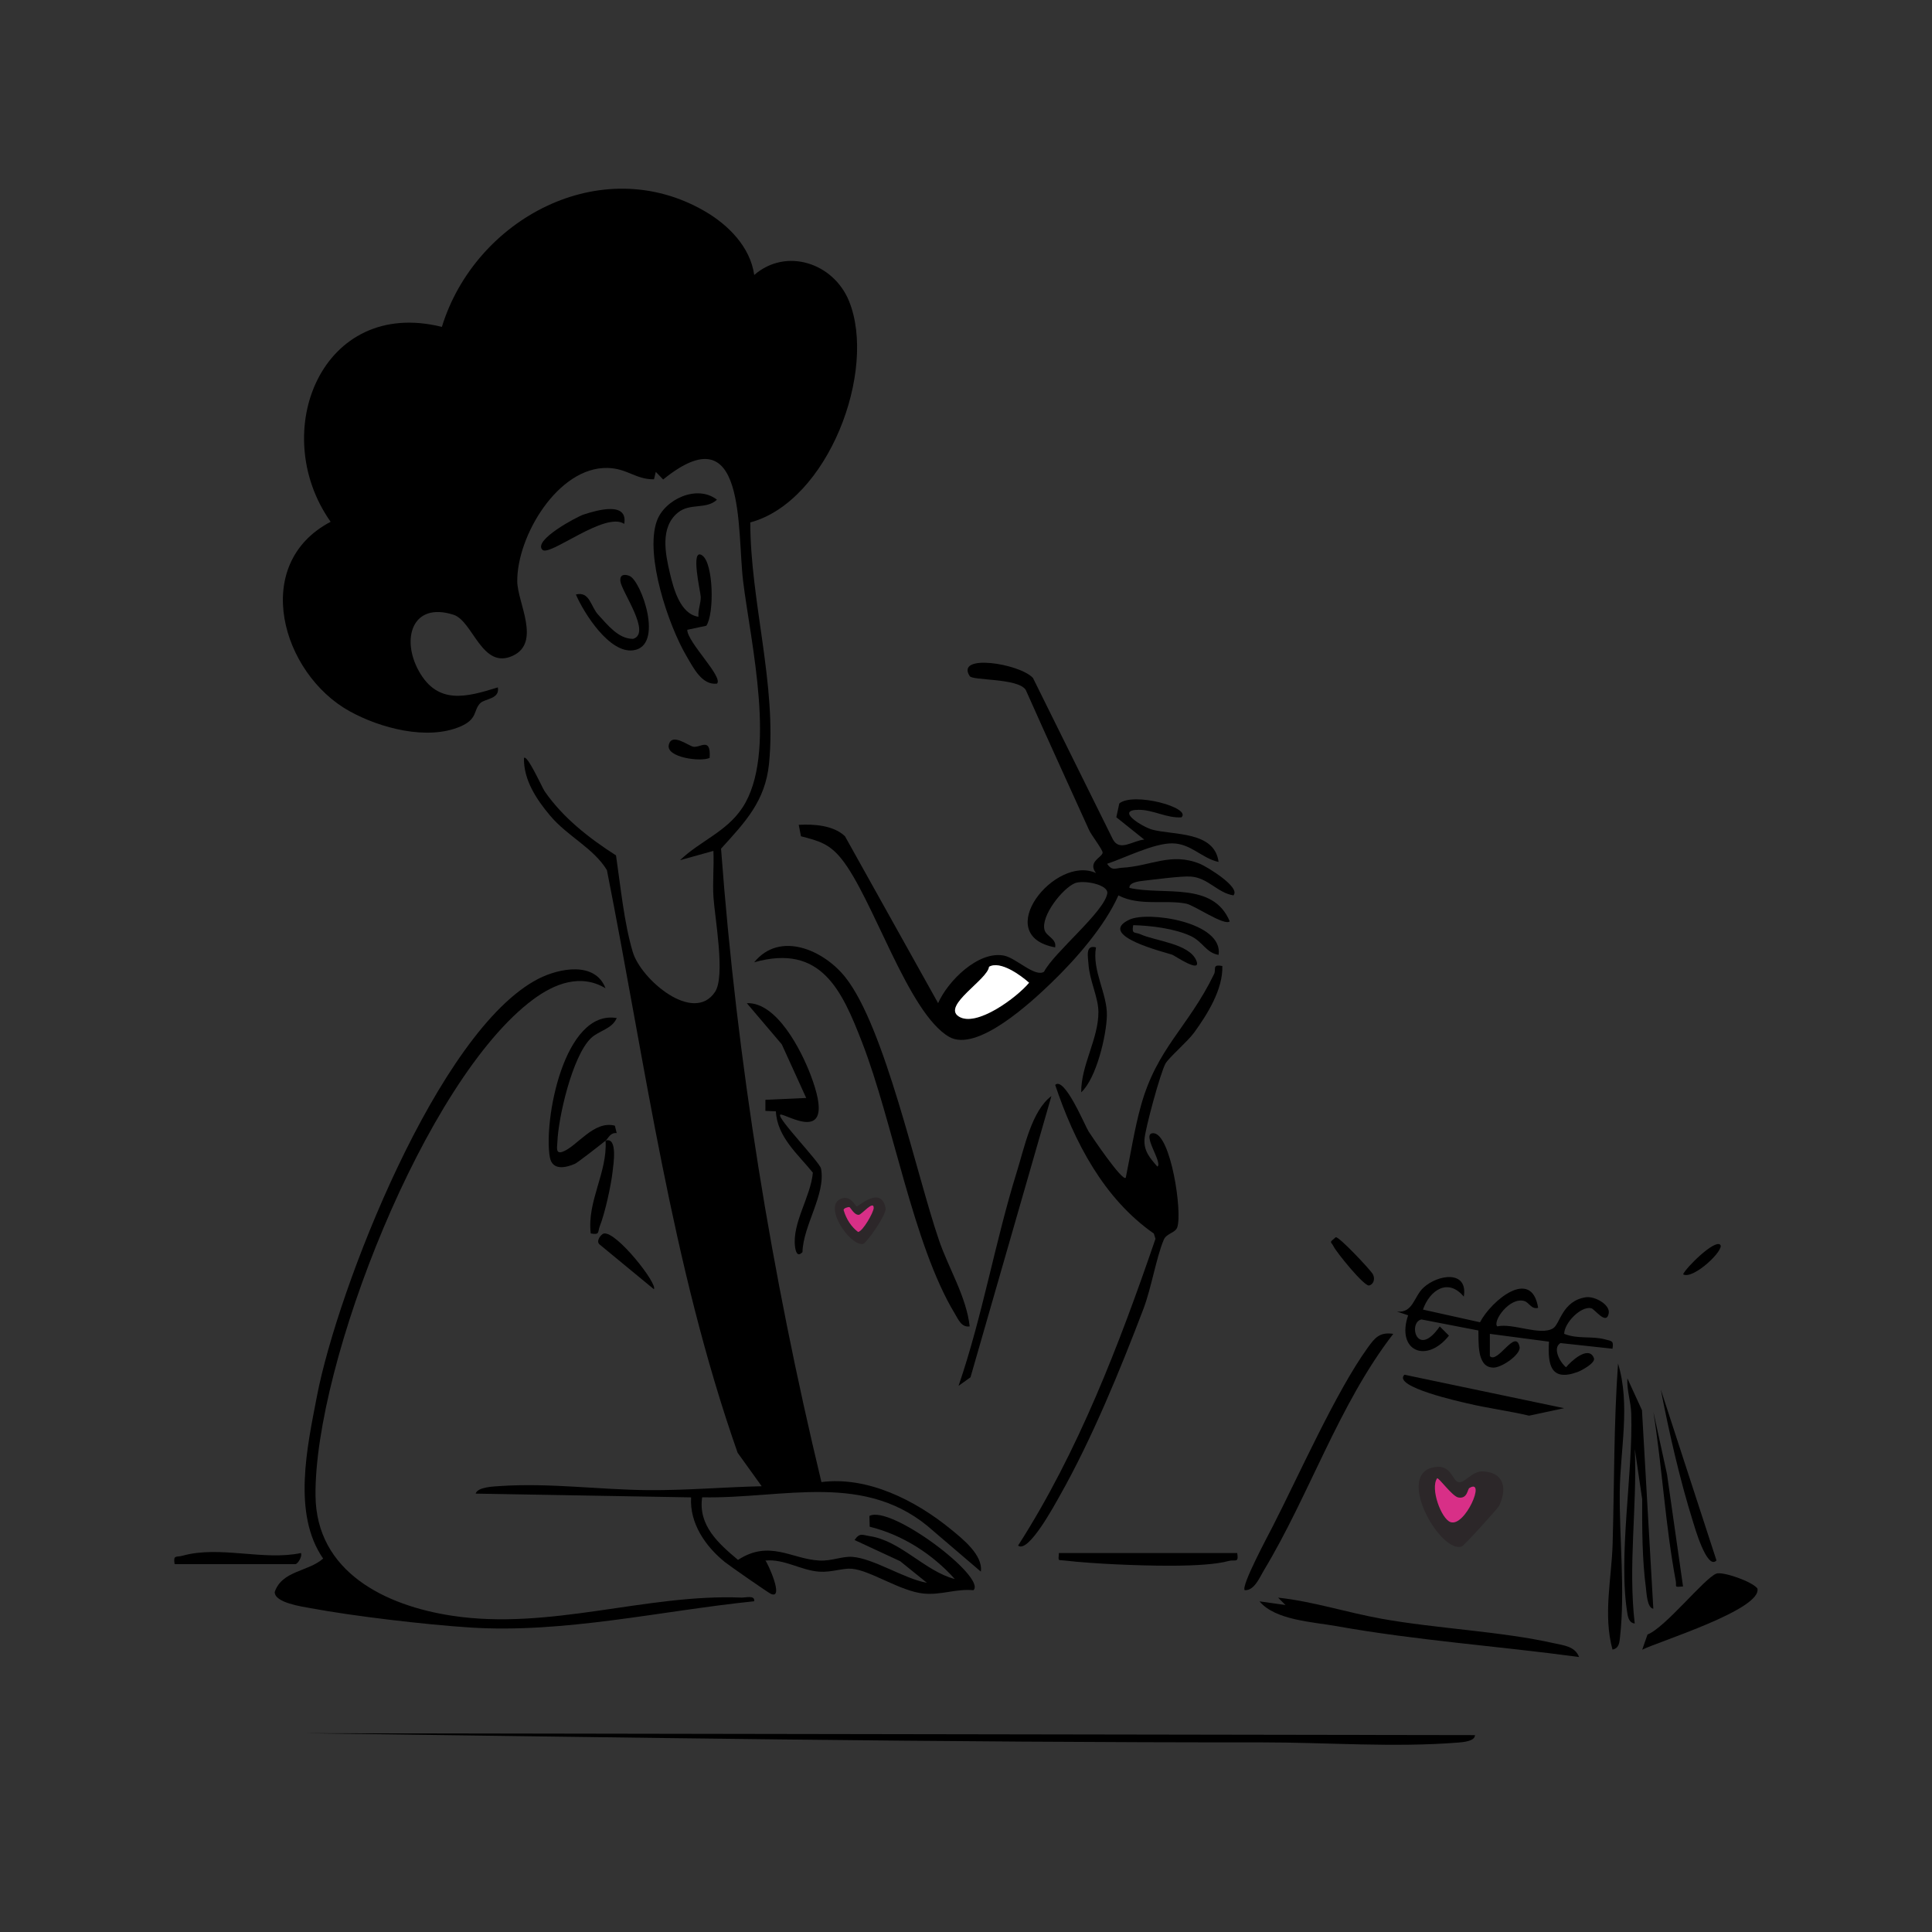 <?xml version="1.0" encoding="UTF-8"?>
<svg id="Layer_1" data-name="Layer 1" xmlns="http://www.w3.org/2000/svg" viewBox="0 0 520 520">
  <rect x="0" y="0" width="520" height="520" fill="#333333" stroke="none"/>
  <defs>
    <style>
      .cls-1 {
        fill: #2c2729;
      }

      .cls-2 {
        fill: #fff;
      }

      .cls-3 {
        fill: #d82f87;
      }
    </style>
  </defs>
  <path d="M203.01,74c8.61-7.44,21.31-3.23,25.49,7,7.66,18.79-5.61,53.97-26.56,59.61.04,21.26,7.14,43.73,5.05,64.88-1,10.16-6.47,15.82-12.92,22.93,4.29,57.49,13.55,114.49,27.02,170.48,12.51-1.6,25.35,4.96,34.82,12.69,3.16,2.58,8.72,6.97,8.08,11.41l-12.66-10.83c-18.13-16.44-40.28-8.72-62.34-9.17-1.12,7.57,4.4,12.45,9.65,16.85,8.49-5.53,14.43-.21,21.89.17,3.35.17,6.07-1.17,8.84-.99,5.7.38,14.11,5.96,20.11,6.98l-7.19-5.81-12.28-5.7c1.38-2.05,2.12-1.35,4.03-1.06,8.39,1.24,14.87,9.44,22.95,11.56-5.97-6.69-14.11-11.93-22.91-14.08l-.08-2.9c5.75-3.09,31.66,16.58,28,19.99-4.7-.45-8.62,1.35-13.37.9-6.26-.59-14.35-6.25-19.35-6.68-2.47-.21-5.46,1.01-8.75.79-4.95-.33-9.45-3.5-14.52-2.99.56.53,5.14,10.5,1.51,8.98-.7-.29-11.19-7.59-12.42-8.58-5.19-4.18-9.52-10.41-9.09-17.41l-57.99-1.01c.52-1.81,4.93-1.92,6.46-2.03,13.33-.92,26.83.99,39.99,1.09,10.26.08,20.33-.81,30.54-1.05l-6.48-9.01c-17.78-50.64-24.77-104.31-35.18-156.82-3.65-5.99-10.54-9.02-15.31-14.69-3.64-4.33-7.13-9.57-7.02-15.47.84-1.14,4.95,8.05,5.56,8.93,4.93,7.13,11.97,12.64,19.22,17.27,1.21,8.19,2.16,18.14,4.51,26,2.22,7.43,16.36,19.47,22.15,10.73,2.82-4.26-.06-19.85-.43-25.45-.27-4.14.18-8.35-.02-12.49l-8.99,2.5c5.41-5.19,12.53-7.62,16.83-14.17,9.36-14.29,2.22-44.18.17-60.84-1.72-13.99.97-45.72-21.53-27.45l-1.98-2.06-.49,2.01c-5.03.02-7.13-2.93-12.49-3.06-13.35-.32-24.44,18.42-24.31,30.57.06,5.66,6.51,16.43-1.23,19.99-8.3,3.82-10.68-9.37-15.93-11.05-11.15-3.57-14.18,6.56-9.27,15.26,5.08,8.99,12.7,6.94,21.21,4.29.56,3.18-3.49,3-4.74,4.25-1.87,1.88-.66,4.24-5.26,6.24-8.96,3.9-21.72.46-29.92-4.08-18.27-10.12-26.76-39.59-5.09-50.98-17-24.06-2.39-60.5,29.94-52.46,8.91-29.03,42.8-47.33,70.73-31.15,6.4,3.71,12.27,9.63,13.34,17.17Z"/>
  <path d="M307.99,225.99l-7.53-6.03.8-3.71c3.82-3.15,19.53,1.14,16.73,3.74-3.98.25-7.53-2.03-11.48-2.03-6.57.01,1.09,4.67,3.66,5.35,5.74,1.51,16.73.37,17.81,8.68-4.47-.94-7.45-4.98-12.48-5s-12.7,3.89-17.51,5.5c1.33,2.02,2.3,1.16,3.97,1.07,7.82-.42,13.2-4.25,21.02-1.06,1.63.66,11.06,6.27,9,8.49-4.31-.67-6.85-4.77-11.51-5.06-2.62-.17-9.79.8-12.9,1.15-.97.11-3.75.44-3.58,1.9,9.14,2.1,22.5-1.83,26.99,9.01-1.41,1.31-9.47-4.32-11.72-4.77-5.62-1.13-12.56.75-18.24-2.22-3.67,8.27-11.43,17.15-18.03,23.51-5.32,5.13-20.07,18.91-27.57,14.54-11.1-6.47-20.47-37.45-29.01-47.98-3.19-3.93-6-4.77-10.83-5.98l-.6-3.08c4.02-.24,9.35.11,12.44,3.06l25.07,44.93c2.66-6.02,10.86-14.16,17.76-12.79,3.23.64,8.32,5.91,10.75,4.34,2.68-5.19,16.13-16.03,17.02-21.04.44-2.44-6.46-3.75-8.74-2.78-3.34,1.42-9.16,8.82-8.15,12.55.48,1.79,3.33,2.36,2.86,4.71-17.46-3.23.04-25.04,11-20-2.35-3.05,1.66-4.22,1.78-5.48.08-.76-2.98-4.63-3.66-6.13-5.7-12.57-11.43-25.11-17.04-37.71-2.13-3.21-14.27-2.44-15.07-3.69-3.93-6.1,13.35-3.43,17.02.49l21.54,43.5c1.83,3.33,5.42.24,8.43.01ZM266.2,260.21c-.36,3.42-12.56,10.39-8.23,13.32,4.74,3.2,15.85-5.17,19.01-9.03-2.28-2.02-7.78-6.04-10.78-4.29Z"/>
  <path d="M162.99,266c-6.67-4.01-13.71-1.29-19.49,3-29.03,21.53-58.9,98.05-58.58,133.51.18,20.62,18.83,29.64,36.7,32.36,26.33,4.02,52.23-5.91,77.89-4.88,1.21.05,3.72-.75,3.48.99-25.12,2.58-51.18,8.71-76.54,7.06-11.9-.77-31.15-3.02-42.81-5.19-2.42-.45-9.71-1.46-9.7-4.35,1.93-5.79,9.07-5.47,13.03-9.01-8.33-12.04-4.28-30.11-1.67-43.69,5.55-28.88,32.72-98.61,59.63-112.37,5.62-2.87,15.25-4.72,18.04,2.55Z"/>
  <path d="M328.99,260c.21,6.22-3.99,12.96-7.58,17.91-1.81,2.48-6.81,6.73-7.72,8.36-1.35,2.4-5.48,17.57-5.65,20.38-.2,3.19,1.5,5.07,3.47,7.34,1.59-.95-4.6-9.21-1-8.98,4.62.3,7.78,21.21,6.35,25.33-.54,1.55-2.88,1.56-3.64,3.36-2,4.73-3.32,12.93-5.45,18.55-6.25,16.43-13.94,35.19-22.58,50.42-1.23,2.17-8.41,15.56-11.17,13.32,16.19-25.22,27.27-54.23,36.98-82.56l-.44-1.42c-13.5-9.4-21.46-24.78-26.55-40,2.49-2.41,8.02,11.01,8.98,12.51.77,1.21,9.02,13.48,10.01,12.48,1.32-6.43,2.33-13.09,4.09-19.42,4.33-15.57,12.67-20.98,19.67-35.38.66-1.35-.64-2.75,2.25-2.19Z"/>
  <path d="M396.99,467.01c0,1.68-3.32,1.9-4.49,2-17.34,1.39-35.72-.06-52.96-.05-85.97.05-171.66-1.32-257.55-2.46l315,.51Z"/>
  <path d="M260.99,357c-2.21.35-3.1-1.95-4.02-3.47-11.19-18.5-16.66-51.7-24.96-73.04-5.42-13.94-11.01-26.58-29.02-21.49,6.89-8.49,18.66-3.34,24.51,4,10.67,13.39,19.09,52.88,25.22,70.78,2.65,7.74,7.37,15.18,8.27,23.22Z"/>
  <path d="M393.99,349c-4.23-5.11-9.16-1.79-11,3.48l15.35,3.41c3.03-5.81,13.89-14.88,15.65-3.89-1.82.51-2.4-1.45-3.74-1.83-3.98-1.15-8.62,5.54-7.25,6.83,4.16-.97,11.56,2.63,15.01.52,1.91-1.17,2.41-7.33,8.74-8.35,2.48-.4,6.68,1.99,6.24,4.32-.63,3.34-3.75-1.15-4.7-1.38-2.74-.66-7.25,3.91-7.29,6.89,3.56,1.48,7.44.53,11.05,1.51,1.78.48,2.32.31,1.95,2.5l-14-1.52c-2.27,1.37-.06,5.28,1.51,6.51,1.17-1.47,6.06-6.08,7.49-2.47.53,1.33-3.47,3.4-4.27,3.7-7.31,2.73-8.21-1.8-7.82-8.12l-15.91-2.1v6c2.12,2.17,6.94-7.64,8-2.48.42,2.05-5.26,6-7.48,5.53-4.09-.39-3.5-7.1-3.61-9.96l-15.33-2.97c-3.69.82-1.21,10.73,4.93,1.88l2.48,2.48c-6.11,7.68-14.25,4.09-10.99-5.48l-3.01-.99c4.36.42,4.53-4,7.1-6.41,3.87-3.63,12.1-4.85,10.89,2.4Z"/>
  <path d="M425,445.99c-21.65-2.94-43.67-4.45-65.19-8.3-6.54-1.17-16.6-1.61-20.81-6.68l6.99.98-1.99-1.98c9.36,1,18.47,3.99,27.81,5.67,14.88,2.68,32.15,3.38,46.41,6.59,2.58.58,5.7.82,6.78,3.71Z"/>
  <path d="M187.99,166c-.16-1.81.64-3.54.62-5.32-.02-1.22-2.92-13.45.39-11.19,3.04,2.08,3.3,15.69,1.11,18.93l-5.13,1.09c-.01,3.33,9.77,12.72,8,14.49-4.04.48-6.35-4.25-8.16-7.33-4.93-8.34-11.28-27.21-8.05-36.39,2.08-5.92,10.9-9.96,16.2-5.78-2.9,2.71-7.25.8-10.51,3.47-4.86,3.96-3.38,11.07-2.17,16.24.99,4.2,2.77,11.06,7.7,11.79Z"/>
  <path d="M210,300.01c-1.01.82,10.65,12.79,10.98,14.52,1.33,6.9-4.84,15.34-4.99,22.47-1.38,1.47-1.84-.13-2.01-1.5-.79-6.36,4.25-13.44,4.8-19.88-4.01-4.97-9.6-9.59-9.95-16.5l-2.82-.12v-2.99s10.98-.49,10.98-.49l-6.57-14.43-9.41-11.08c8.07-.34,14.67,12.72,17.17,19.32,7.68,20.23-7.27,9.95-8.18,10.69Z"/>
  <path d="M258,372.99c6.48-18.87,9.81-38.74,15.73-57.76,2.02-6.48,3.95-16.25,9.26-20.23l-21.78,75.7-3.2,2.29Z"/>
  <path d="M442.01,444l1.42-4.07c4.79-1.85,15.33-15.19,18.53-16.39,1.69-.63,9.58,2.09,11.05,3.99,1.31,5.66-26.85,14.37-30.99,16.48Z"/>
  <path d="M375,359.01c-14.65,18.94-22.55,43.31-34.83,63.66-1.13,1.88-2.57,5.5-5.16,5.33-1.01-1.13,6.26-14.66,7.47-17.02,7.08-13.81,17.12-36.47,25.69-48.31,1.9-2.62,3.16-4.2,6.83-3.66Z"/>
  <path d="M444.99,432.99c-1.66-.21-1.81-4.19-1.98-5.51-1.04-7.88-1.03-16.02-1.02-23.98l-1.98-13.51c.65,15.78-1.85,31.28-.02,46.99-1.35-.17-1.75-1.36-1.95-2.54-2.6-15.38,1.53-37.89,1.01-54-.11-3.28-1.22-6.19-1.04-9.45l3.93,8.56,3.05,53.43Z"/>
  <path d="M163,307c-1.22,1-7.55,5.94-8.25,6.24-2.66,1.15-6.09,1.79-6.75-1.74-1.78-9.6,3.73-39.88,18-37.49-1.32,3.03-4.83,3.34-7.01,5.48-4.93,4.86-8.73,21.16-8.98,28.03-.04,1.22-.54,3.22,1.47,2.46,3.88-1.47,8.36-8.49,14.01-7l.5,1.99c-1.82-.15-2.17,1.35-2.99,2.02,3.32-1.04,2.09,6.45,1.88,8.38-.41,3.7-2.07,11.22-3.43,14.62-.64,1.61.1,2.44-2.45,2-1.05-8.67,4.52-16.35,3.99-24.99Z"/>
  <path d="M434.01,444c-2.58-9.39-.23-19.25.03-28.46.46-16.22.3-32.37,1.46-48.55,3.38,11.19.58,23.1.46,34.56-.13,12.29,1.46,26.67.08,38.98-.17,1.5-.21,3.09-2.03,3.46Z"/>
  <path d="M420.99,379.01l-9.43,2.02c-5.53-1.3-11.23-2.02-16.74-3.34-1.26-.3-20.23-4.43-16.81-7.68l42.99,9.01Z"/>
  <path d="M327.99,257c-3.31-.5-4.24-3.52-7.45-5.04-4.29-2.04-10.81-2.84-15.54-2.95-.47,2.58.46,1.77,1.98,2.46,4.03,1.83,13.08,2.47,15,7.05,1.57,3.74-5.88-1.35-6.45-1.55-1.74-.62-20.7-5.18-11.53-9.46,5.02-2.34,25.3.63,23.99,9.49Z"/>
  <path d="M333,418c.46,2.87-.6,1.66-2.32,2.14-6.65,1.84-22.69,1.25-30.23.91-4.05-.18-10.05-.57-13.97-1.04-1.84-.22-1.61.31-1.48-2.01h48Z"/>
  <path d="M461.99,419.99c-2.55,2.76-5.94-9.22-6.26-10.23-3.57-11.38-6.48-24.13-8.72-35.76l14.98,45.99Z"/>
  <path d="M155,160.01c3.76-.92,3.92,3.19,6.03,5.47,2.48,2.68,5.39,6.49,9.36,6.47,5.04-1.48-3.02-12.62-3.4-15.45-.28-2.05,1.33-1.97,2.48-1.47,3.11,1.36,9.37,18.83.98,20-6.39.89-13.22-9.88-15.45-15.02Z"/>
  <path d="M168,141c-5.09-3.45-20.06,8.86-21.99,7-2.68-2.58,9.3-8.92,11.01-9.49,3.76-1.24,12.05-3.6,10.99,2.49Z"/>
  <path d="M47,421c-.42-2.61.39-1.79,2.17-2.29,10.04-2.77,21.78,1.42,31.83-.71.43.93-.89,2.99-1.5,2.99h-32.5Z"/>
  <path d="M294.99,255c-1.12,6.21,3.06,12.44,2.93,18.34-.13,5.37-2.81,16.87-6.91,20.66-.09-7.28,4.68-14.41,4.63-21.68-.03-3.9-2.38-8.4-2.67-12.79-.13-2.01-.91-5.35,2.03-4.53Z"/>
  <path d="M452.99,426.99c-2.62.23-1.66.13-1.96-1.5-2.8-14.94-3.65-30.47-6.02-45.49l3.67,16.81,4.31,30.18Z"/>
  <path d="M175.99,346.99l-14.52-11.97c-1.26-.91.35-2.88,1.04-3.02,3.4-.68,14.69,13.74,13.47,15Z"/>
  <path d="M359.52,333c.94-.18,9.45,8.91,10,9.98.7,1.36.07,2.78-1.03,3.01-1.32.28-8.74-8.88-9.53-10.47-.72-1.46-1.4-.9.56-2.52Z"/>
  <path d="M191,203.99c-2.35,1.13-11.73-.09-11-3.48s5.17.15,6.55.46c1.87.42,4.84-2.79,4.45,3.02Z"/>
  <path d="M462.99,335.01c1.36,1.26-7.22,9.51-9.99,7.98.81-1.86,8.47-9.4,9.99-7.98Z"/>
  <path class="cls-2" d="M266.2,260.21c3-1.75,8.51,2.27,10.78,4.29-3.16,3.85-14.27,12.23-19.01,9.03-4.33-2.93,7.87-9.9,8.23-13.32Z"/>
  <g>
    <path class="cls-1" d="M393.44,416.22c-5.54,2.04-17.48-18.48-8.17-21.15,5.12-1.46,5.47,3.08,7.07,3.78,1.65.71,3.76-2.85,6.53-2.81,5.82.07,6.93,4.42,4.62,9.25-.32.67-9.36,10.68-10.05,10.94ZM395.48,400.51c-.52.32-.5,3-2.99,2.54-1.61-.3-5.32-5.5-5.69-5.15-1.89,2.74,1.11,10.84,3.57,11.76,3.94,1.47,9.69-11.95,5.11-9.15Z"/>
    <path class="cls-3" d="M395.48,400.51c4.58-2.8-1.17,10.62-5.11,9.15-2.46-.92-5.46-9.02-3.57-11.76.37-.35,4.08,4.85,5.69,5.15,2.49.46,2.47-2.22,2.99-2.54Z"/>
  </g>
  <g>
    <path class="cls-1" d="M230.55,324.71c.48.14,6.54-5.79,7.82.47.33,1.64-5.16,9.46-6.09,9.63-3.56.65-11.21-10.68-5.58-12.3,2.32-.67,3.52,2.1,3.86,2.2ZM228.6,324.89c-.26-.05-1.74.31-1.51.88.68,2.28,1.97,4.39,3.88,5.82,1.33-.27,4.16-5.29,4.18-6.44.05-2.27-3.23,1.75-3.98,1.82-1.29.11-2.25-2.02-2.57-2.08Z"/>
    <path class="cls-3" d="M228.6,324.89c.32.07,1.28,2.19,2.57,2.08.75-.06,4.04-4.09,3.98-1.82-.03,1.15-2.85,6.17-4.18,6.44-1.91-1.43-3.2-3.54-3.88-5.82-.23-.58,1.26-.94,1.51-.88Z"/>
  </g>
</svg>